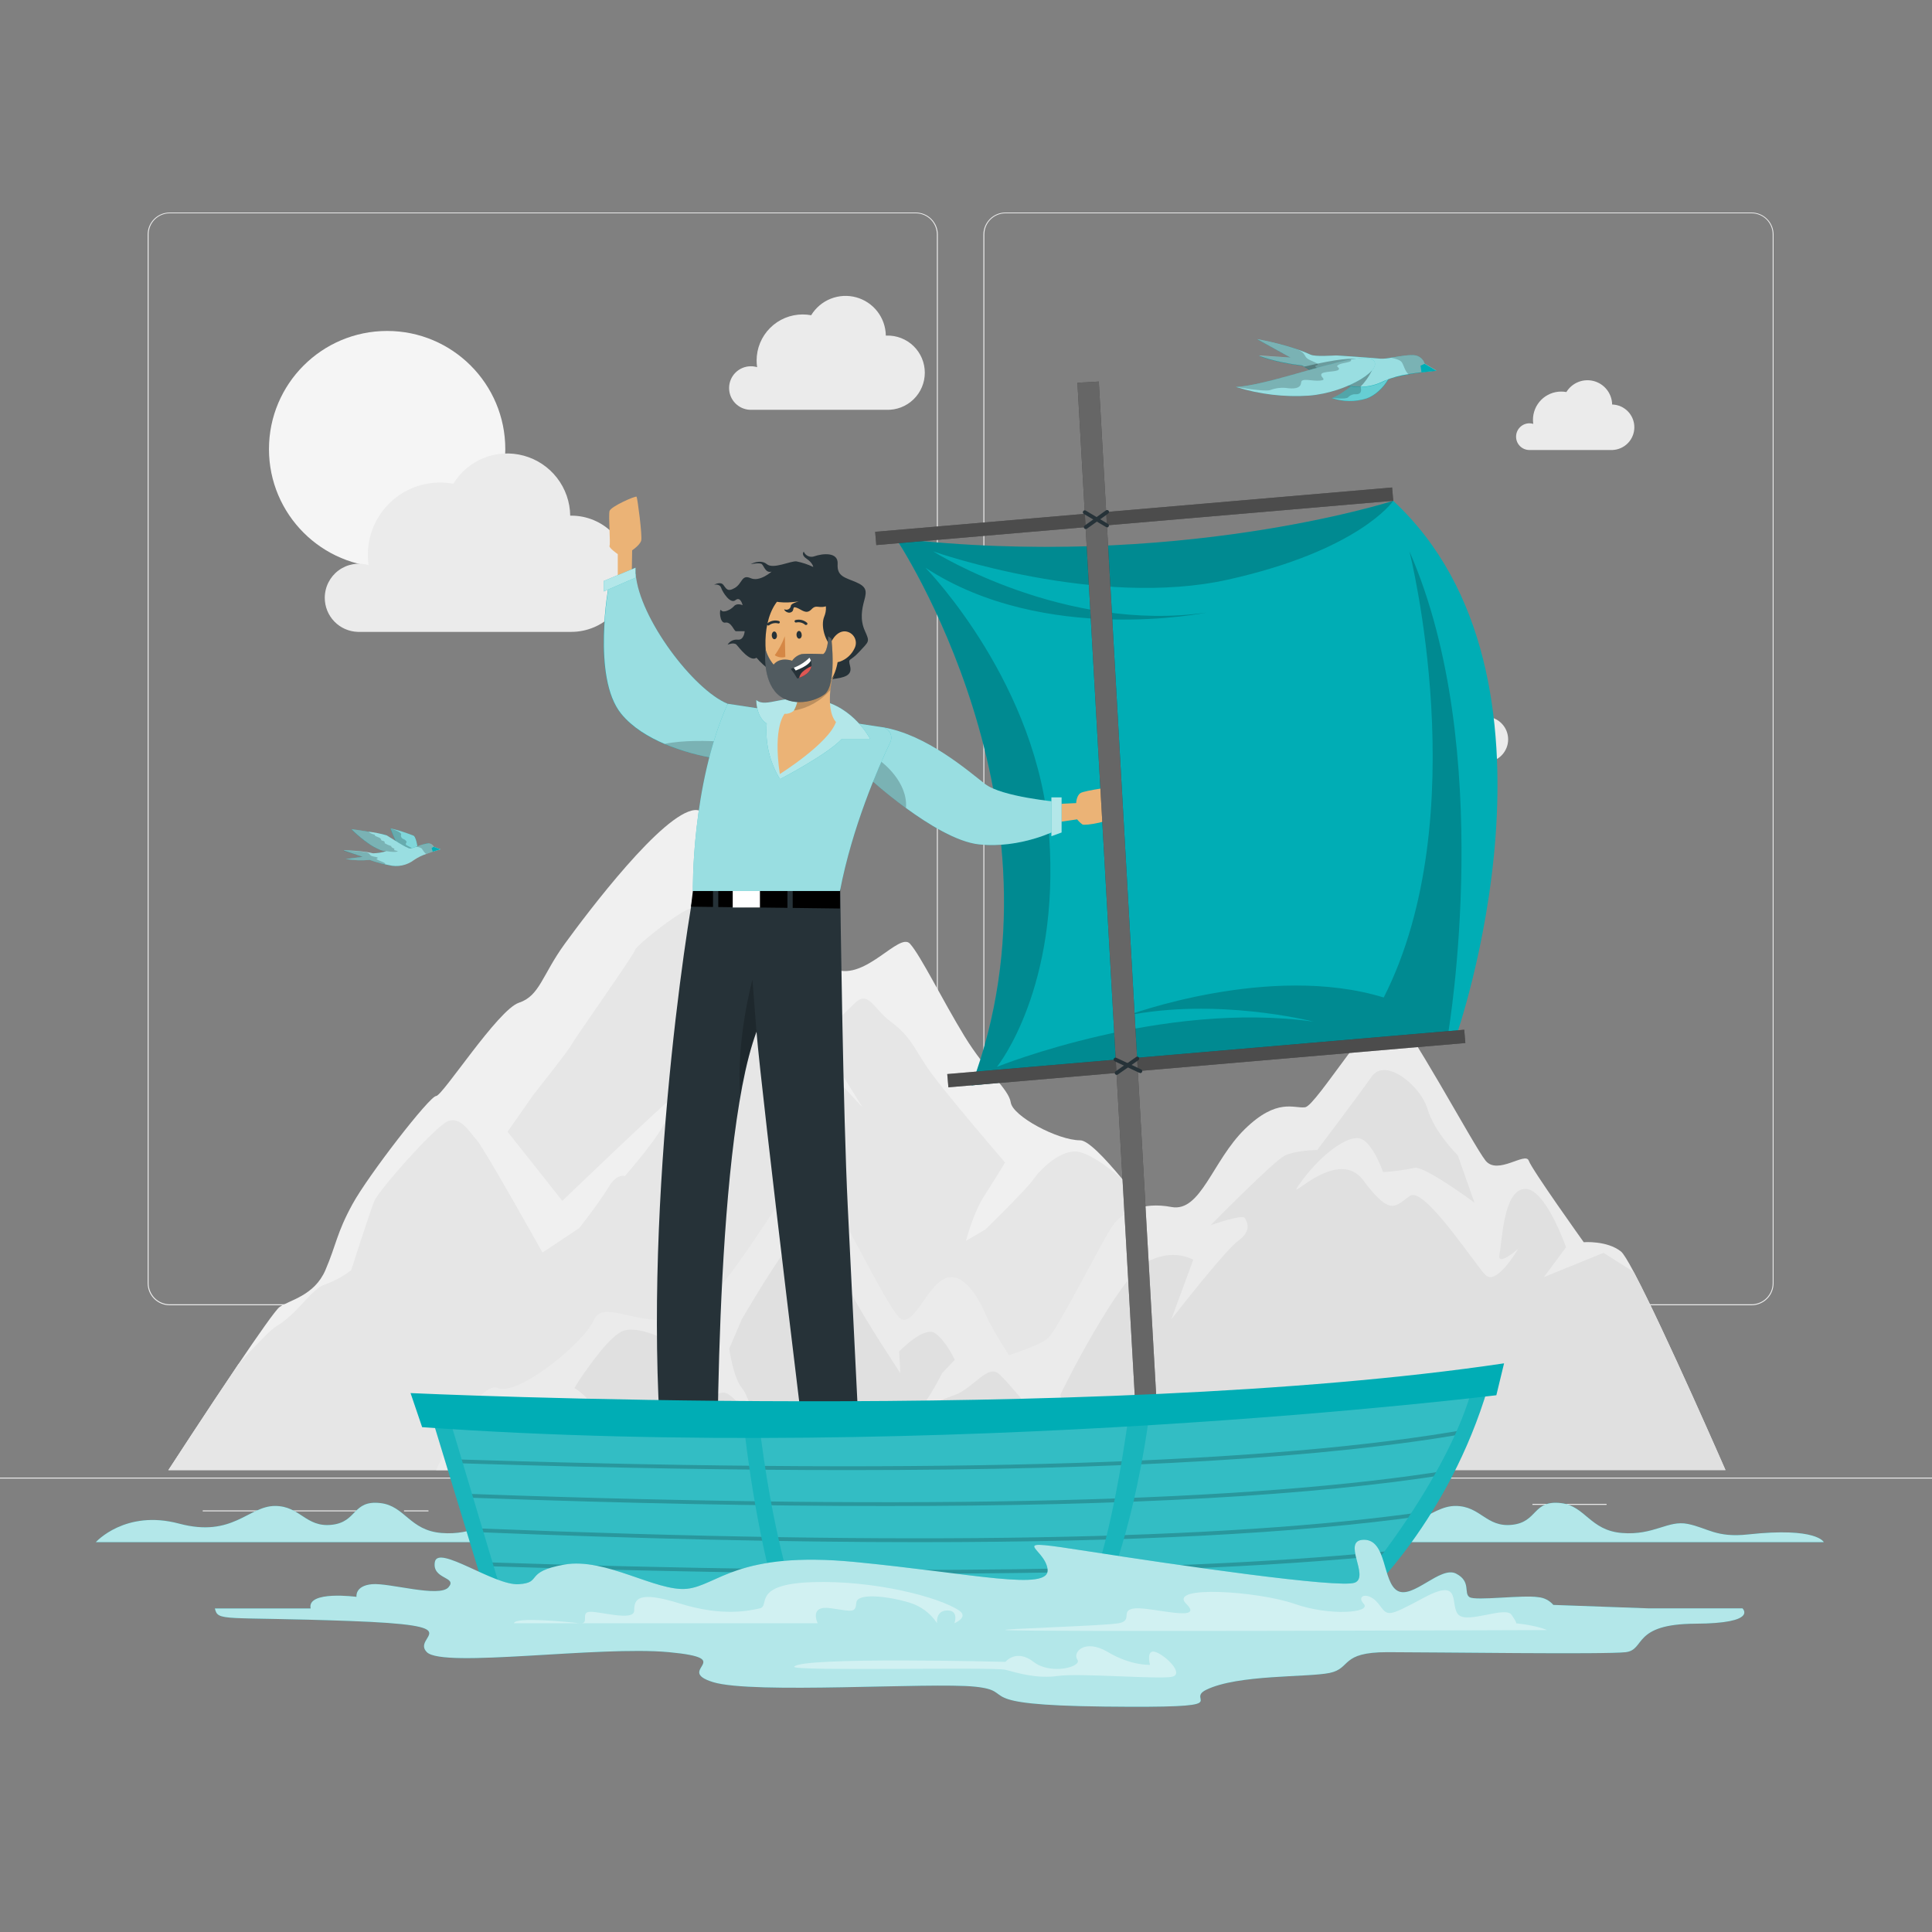 <svg width="269" height="269" viewBox="0 0 269 269" fill="none" xmlns="http://www.w3.org/2000/svg">
<rect x="0" y="0" width="269" height="269" fill="#808080" stroke="none"/>
<path d="M269 205.731H0V205.866H269V205.731Z" fill="#EBEBEB"/>
<path d="M242.046 214.388H224.228V214.522H242.046V214.388Z" fill="#EBEBEB"/>
<path d="M178.196 215.851H173.521V215.985H178.196V215.851Z" fill="#EBEBEB"/>
<path d="M223.69 209.395H213.365V209.529H223.69V209.395Z" fill="#EBEBEB"/>
<path d="M51.46 210.299H28.224V210.433H51.46V210.299Z" fill="#EBEBEB"/>
<path d="M59.659 210.299H56.253V210.433H59.659V210.299Z" fill="#EBEBEB"/>
<path d="M121.131 212.569H70.731V212.704H121.131V212.569Z" fill="#EBEBEB"/>
<path d="M127.506 181.736H23.624C22.81 181.735 22.03 181.411 21.455 180.835C20.88 180.259 20.557 179.478 20.557 178.664V32.635C20.564 31.826 20.89 31.052 21.464 30.482C22.038 29.912 22.814 29.591 23.624 29.59H127.506C128.321 29.59 129.102 29.914 129.678 30.49C130.254 31.066 130.578 31.847 130.578 32.662V178.664C130.578 179.479 130.254 180.261 129.678 180.837C129.102 181.413 128.321 181.736 127.506 181.736ZM23.624 29.698C22.845 29.699 22.1 30.009 21.55 30.56C21 31.111 20.692 31.857 20.692 32.635V178.664C20.692 179.443 21 180.189 21.55 180.74C22.1 181.29 22.845 181.6 23.624 181.602H127.506C128.285 181.6 129.031 181.291 129.582 180.74C130.132 180.189 130.442 179.443 130.443 178.664V32.635C130.442 31.856 130.132 31.11 129.582 30.559C129.031 30.009 128.285 29.699 127.506 29.698H23.624Z" fill="#EBEBEB"/>
<path d="M243.881 181.736H139.993C139.179 181.735 138.398 181.411 137.822 180.835C137.247 180.259 136.922 179.479 136.921 178.664V32.635C136.929 31.825 137.257 31.052 137.832 30.482C138.407 29.912 139.183 29.591 139.993 29.59H243.881C244.689 29.593 245.464 29.914 246.037 30.484C246.61 31.054 246.935 31.827 246.942 32.635V178.664C246.942 179.477 246.62 180.257 246.046 180.833C245.472 181.409 244.694 181.734 243.881 181.736ZM139.993 29.698C139.214 29.699 138.468 30.009 137.917 30.559C137.367 31.11 137.057 31.856 137.055 32.635V178.664C137.057 179.443 137.367 180.189 137.917 180.74C138.468 181.291 139.214 181.6 139.993 181.602H243.881C244.659 181.6 245.406 181.291 245.956 180.74C246.507 180.189 246.817 179.443 246.818 178.664V32.635C246.817 31.856 246.507 31.11 245.956 30.559C245.406 30.009 244.659 29.699 243.881 29.698H139.993Z" fill="#EBEBEB"/>
<path d="M195.235 204.693H23.441C23.441 204.693 28.74 196.531 33.157 189.989C35.955 185.852 38.392 182.36 38.919 181.984C40.275 181.015 43.761 180.434 45.305 176.846C46.849 173.258 46.849 171.73 49.071 167.668C51.293 163.606 59.831 152.604 60.719 152.604C61.606 152.604 69.327 140.585 72.248 139.616C75.169 138.648 75.476 135.748 78.645 131.396C81.814 127.043 92.321 113.104 96.77 112.786C101.219 112.469 112.114 133.413 116.326 134.973C120.539 136.534 125.209 129.749 126.699 131.396C128.189 133.042 131.207 139.229 134.279 144.259C137.351 149.29 140.45 151.608 140.735 153.513C141.021 155.417 147.272 158.769 150.393 158.769C151.469 158.769 153.734 161.115 156.311 164.224C161.33 170.299 167.415 179.288 167.415 179.288C168.249 180.499 169.707 178.707 172.219 179.67C174.732 180.633 195.235 204.693 195.235 204.693Z" fill="#F0F0F0"/>
<path d="M195.235 204.693H23.441C23.441 204.693 28.74 196.531 33.157 189.989C35.718 187.165 37.773 185.05 38.537 184.609C41.34 182.995 43.513 179.332 45.203 178.863C46.532 178.39 47.78 177.711 48.899 176.851C48.899 176.851 51.519 168.647 52.127 167.2C52.735 165.752 60.643 156.73 62.413 156.09C64.183 155.45 65.329 157.58 66.384 158.742C67.438 159.904 75.53 174.393 75.53 174.393L80.657 170.987C80.657 170.987 83.638 167.157 84.773 165.241C85.908 163.326 87.005 163.751 87.005 163.751C87.005 163.751 92.385 157.58 92.644 155.918C92.902 154.255 96.194 155.025 96.41 155.025C96.625 155.025 101.962 157.58 101.962 157.58C101.962 157.58 96.383 150.559 94.026 152.453C91.67 154.347 78.295 167.2 78.295 167.2L70.672 157.58L74.249 152.453C74.249 152.453 79.145 146.298 79.57 145.459C79.995 144.62 88.297 132.902 88.426 132.262C88.555 131.622 95.533 126.091 96.41 126.511C97.287 126.93 99.153 128.222 101.252 130.998C103.35 133.774 104.264 135.458 106.449 139.035C108.633 142.613 110.435 143.544 111.156 144.442C111.877 145.341 119.845 153.911 120.092 154.18L114.04 144.442C114.04 144.442 117.037 141.629 118.973 139.713C120.91 137.798 121.507 140.353 124.047 142.269C126.586 144.184 127.038 145.459 128.953 148.407C130.869 151.356 139.939 161.857 139.939 161.857C139.939 161.857 138.53 164.198 137.002 166.57C135.474 168.943 134.5 172.752 134.5 172.752L137.19 171.197C137.19 171.197 142.866 165.661 143.856 164.241C144.846 162.82 147.547 160.13 149.903 160.34C152.173 160.55 156.036 163.982 156.311 164.225C161.33 170.299 167.415 179.289 167.415 179.289C168.249 180.499 169.707 178.707 172.219 179.67C174.732 180.633 195.235 204.693 195.235 204.693Z" fill="#E6E6E6"/>
<path d="M53.902 78.984C62.988 78.984 70.354 71.618 70.354 62.532C70.354 53.446 62.988 46.08 53.902 46.08C44.816 46.08 37.45 53.446 37.45 62.532C37.45 71.618 44.816 78.984 53.902 78.984Z" fill="#F5F5F5"/>
<path d="M45.219 83.229C45.22 82.49 45.393 81.761 45.725 81.101C46.058 80.44 46.539 79.867 47.133 79.426C47.726 78.985 48.414 78.688 49.142 78.56C49.869 78.432 50.617 78.476 51.325 78.688C51.115 77.26 51.215 75.804 51.618 74.419C52.021 73.034 52.718 71.751 53.662 70.66C54.605 69.568 55.773 68.693 57.086 68.093C58.398 67.493 59.825 67.184 61.267 67.185C61.888 67.188 62.508 67.246 63.118 67.358C64.107 65.729 65.599 64.467 67.368 63.761C69.138 63.055 71.089 62.945 72.927 63.446C74.766 63.947 76.39 65.033 77.557 66.54C78.723 68.046 79.368 69.891 79.393 71.796H79.543C81.689 71.796 83.747 72.649 85.265 74.166C86.782 75.683 87.635 77.742 87.635 79.888C87.635 82.034 86.782 84.092 85.265 85.609C83.747 87.127 81.689 87.979 79.543 87.979H49.83C48.593 87.945 47.419 87.43 46.557 86.542C45.696 85.655 45.216 84.466 45.219 83.229Z" fill="#EBEBEB"/>
<path d="M101.515 54.026C101.515 53.223 101.834 52.452 102.402 51.884C102.97 51.316 103.741 50.997 104.544 50.997C104.84 50.995 105.133 51.039 105.416 51.126C105.371 50.818 105.347 50.507 105.346 50.195C105.346 48.495 106.021 46.863 107.224 45.661C108.427 44.458 110.058 43.782 111.759 43.782C112.156 43.783 112.552 43.819 112.942 43.89C113.575 42.851 114.528 42.046 115.658 41.596C116.787 41.146 118.033 41.076 119.206 41.396C120.38 41.716 121.417 42.409 122.162 43.37C122.907 44.332 123.319 45.509 123.337 46.725H123.428C124.121 46.703 124.811 46.82 125.457 47.07C126.104 47.319 126.693 47.696 127.191 48.178C127.689 48.66 128.085 49.238 128.355 49.876C128.626 50.514 128.765 51.2 128.765 51.893C128.765 52.586 128.626 53.272 128.355 53.91C128.085 54.548 127.689 55.125 127.191 55.607C126.693 56.089 126.104 56.466 125.457 56.716C124.811 56.965 124.121 57.083 123.428 57.06H104.458C103.669 57.038 102.92 56.708 102.37 56.141C101.82 55.575 101.513 54.816 101.515 54.026Z" fill="#EBEBEB"/>
<path d="M193.519 104.254C193.518 104.01 193.565 103.768 193.658 103.543C193.751 103.317 193.888 103.112 194.061 102.94C194.233 102.767 194.438 102.63 194.664 102.537C194.889 102.444 195.131 102.397 195.375 102.398C195.557 102.397 195.739 102.424 195.913 102.478C195.885 102.289 195.87 102.099 195.87 101.908C195.869 101.392 195.97 100.88 196.167 100.403C196.364 99.926 196.653 99.493 197.018 99.127C197.383 98.762 197.816 98.472 198.293 98.275C198.77 98.077 199.281 97.975 199.797 97.975C200.041 97.977 200.284 98 200.523 98.045C200.911 97.409 201.494 96.916 202.186 96.64C202.878 96.365 203.641 96.322 204.36 96.518C205.078 96.714 205.714 97.139 206.17 97.728C206.626 98.317 206.878 99.038 206.888 99.783H206.947C207.764 99.817 208.537 100.165 209.103 100.755C209.669 101.345 209.985 102.131 209.985 102.949C209.985 103.767 209.669 104.553 209.103 105.143C208.537 105.733 207.764 106.081 206.947 106.115H195.326C194.841 106.104 194.38 105.902 194.042 105.554C193.703 105.206 193.516 104.739 193.519 104.254Z" fill="#EBEBEB"/>
<path d="M211.09 60.794C211.091 60.302 211.287 59.831 211.635 59.483C211.983 59.135 212.454 58.939 212.946 58.938C213.128 58.937 213.31 58.964 213.484 59.019C213.456 58.83 213.441 58.639 213.441 58.448C213.441 57.407 213.855 56.408 214.591 55.671C215.328 54.935 216.327 54.521 217.368 54.521C217.612 54.521 217.855 54.542 218.094 54.586C218.483 53.95 219.067 53.459 219.759 53.184C220.451 52.91 221.214 52.867 221.932 53.063C222.65 53.259 223.285 53.683 223.742 54.271C224.199 54.858 224.452 55.579 224.464 56.323H224.518C225.335 56.357 226.108 56.705 226.674 57.295C227.24 57.885 227.556 58.672 227.556 59.489C227.556 60.307 227.24 61.093 226.674 61.683C226.108 62.273 225.335 62.622 224.518 62.656H212.897C212.412 62.644 211.951 62.443 211.613 62.095C211.275 61.746 211.087 61.279 211.09 60.794Z" fill="#EBEBEB"/>
<path d="M240.249 204.687H60.713C60.713 204.687 66.389 192.066 69.289 193.26C72.189 194.455 81.351 186.88 82.674 183.824C83.998 180.768 88.593 184.825 94.769 183.533C100.945 182.242 109.983 162.379 112.776 163.407C115.568 164.434 123.654 183.011 125.575 183.705C127.495 184.4 129.341 178.374 132.031 177.857C134.721 177.341 136.83 181.984 137.351 183.275C137.873 184.566 140.466 188.693 140.466 188.693C140.466 188.693 144.571 187.402 145.873 186.369C147.175 185.336 153.599 172.44 154.955 170.605C156.311 168.771 159.017 167.28 163.105 168.055C167.194 168.83 168.819 161.599 173.327 157.204C177.836 152.808 180.155 154.379 181.72 154.169C183.286 153.959 191.765 139.681 193.825 140.891C195.886 142.102 205.172 159.539 206.845 161.604C208.518 163.67 212.397 160.319 212.854 161.604C213.312 162.89 220.51 172.956 220.51 172.956C220.51 172.956 223.738 172.698 225.691 174.247C226.019 174.506 226.649 175.544 227.472 177.088L227.639 177.4C231.76 185.244 240.249 204.687 240.249 204.687Z" fill="#EBEBEB"/>
<path d="M240.249 204.687H154.304C151.732 200.921 147.509 194.67 147.643 194.229C147.837 193.594 155.767 177.922 159.544 175.792C163.321 173.661 166.14 175.404 166.14 175.404L163.089 183.7C163.315 183.404 170.503 174.145 172.413 172.752C174.323 171.358 173.65 170.18 173.322 169.599C172.994 169.018 168.771 170.524 168.545 170.6C168.873 170.266 177.276 161.76 178.794 160.948C180.311 160.136 183.399 160.125 183.399 160.125C183.399 160.125 189.042 152.668 190.979 149.903C192.916 147.138 197.844 151.232 198.764 154.417C199.684 157.602 202.977 160.873 202.977 160.873L205.301 167.453C205.301 167.453 198.237 162.229 196.93 162.611C195.494 162.915 194.037 163.109 192.572 163.192C192.572 163.192 191.173 159.13 189.435 158.543C187.697 157.957 184.018 160.695 181.306 164.348C177.895 168.98 185.954 159.13 189.823 164.348C193.691 169.567 194.336 167.834 196.332 166.5C198.328 165.166 205.29 175.98 206.839 177.529C208.389 179.079 211.391 173.855 211.391 173.855C211.391 173.855 208.394 176.545 208.782 174.624C209.169 172.703 209.32 165.833 212.225 165.537C215.13 165.241 218.046 173.661 218.046 173.661L214.969 177.814L223.27 174.436L227.445 177.088L227.612 177.4C231.76 185.244 240.249 204.687 240.249 204.687Z" fill="#E0E0E0"/>
<path d="M63.452 204.687C64.571 202.799 65.55 200.954 65.319 200.626C64.824 199.915 70.263 197.656 71.463 196.93C72.662 196.203 73.932 195.719 77.052 195.902C80.173 196.085 79.156 196.3 79.99 196.93C80.824 197.559 80.969 202.084 80.969 202.084C80.969 202.084 82.637 199.012 82.674 196.93C82.712 194.847 79.984 193.26 79.984 193.26C79.984 193.26 80.7 192.039 81.335 191.178C81.97 190.318 84.956 185.857 86.892 185.26C88.829 184.663 92.305 186.229 93.859 187.192C95.414 188.155 95.403 188.16 96.759 188.935C98.115 189.71 97.728 190.484 98.309 193.239C98.89 195.993 99.853 192.986 101.537 194.207C103.221 195.429 104.996 198.151 104.996 198.151C104.996 198.151 104.496 194.729 103.285 193.239C102.075 191.749 101.537 187.767 101.537 187.767L103.285 183.684C103.285 183.684 107.207 176.932 109.548 173.839C111.888 170.745 111.85 172.095 114.594 174.807C117.338 177.518 117.069 177.126 118.656 180.295C120.243 183.463 125.354 191.178 125.354 191.178L125.198 188.171C125.198 188.171 128.695 184.502 130.244 185.658C131.794 186.815 132.934 189.338 132.934 189.338L131.186 191.178C131.186 191.178 129.066 195.332 128.168 195.902C127.269 196.472 130.422 195.138 132.934 194.229C135.447 193.32 137.384 190.108 138.938 191.178C140.063 191.953 146.788 200.238 150.371 204.687H63.452Z" fill="#E0E0E0"/>
<path d="M58.212 118.575C58.212 118.575 58.045 116.66 57.593 116.359C56.541 115.947 55.462 115.605 54.365 115.336C54.365 115.336 55.441 118.285 56.113 118.624C56.786 118.963 58.212 118.575 58.212 118.575Z" fill="#00ADB5"/>
<path opacity="0.5" d="M54.392 115.336C54.424 115.428 55.468 118.29 56.14 118.624C56.577 118.78 57.048 118.812 57.501 118.715C57.741 118.683 57.978 118.634 58.212 118.57C58.212 118.57 58.039 116.66 57.593 116.359C56.557 115.945 55.492 115.605 54.408 115.342L54.392 115.336Z" fill="white"/>
<path opacity="0.2" d="M54.392 115.336C54.424 115.428 55.468 118.29 56.14 118.624C56.577 118.78 57.048 118.812 57.501 118.715C58.131 118.295 56.797 117.833 56.603 117.682C56.409 117.531 56.528 117.386 56.603 117.279C56.678 117.171 56.431 116.918 56.151 116.811C56.089 116.788 56.032 116.754 55.984 116.71C55.936 116.665 55.897 116.612 55.869 116.552C55.842 116.493 55.826 116.428 55.824 116.363C55.821 116.297 55.832 116.232 55.855 116.17C55.914 115.869 54.586 115.401 54.419 115.342L54.392 115.336Z" fill="black"/>
<path d="M59.616 117.424C58.992 117.424 57.571 118.107 57.103 118.139C56.635 118.172 54.306 116.568 53.805 116.305C53.305 116.041 48.915 115.449 48.915 115.449C48.915 115.449 51.831 118.43 53.805 118.516C53.193 118.704 52.557 118.805 51.917 118.817C50.564 118.535 49.184 118.4 47.801 118.414L50.491 119.296L48.13 119.597C49.23 119.795 50.353 119.838 51.465 119.727C52.314 120.036 53.187 120.277 54.074 120.447C54.685 120.606 55.325 120.623 55.943 120.496C56.561 120.369 57.142 120.102 57.641 119.716C58.497 119.027 61.316 118.247 61.316 118.247L60.353 117.903C60.285 117.763 60.181 117.645 60.051 117.561C59.921 117.476 59.771 117.429 59.616 117.424Z" fill="#00ADB5"/>
<path opacity="0.6" d="M50.507 119.296L48.146 119.603C49.247 119.796 50.369 119.837 51.481 119.727C52.166 119.978 52.867 120.181 53.579 120.334L54.117 120.447C54.728 120.606 55.368 120.623 55.986 120.496C56.604 120.369 57.185 120.102 57.684 119.716C58.208 119.367 58.776 119.09 59.374 118.893L59.691 118.774C59.766 118.747 59.847 118.715 59.928 118.694C60.105 118.629 60.278 118.575 60.434 118.527C60.971 118.355 61.353 118.247 61.353 118.247L60.391 117.903C60.322 117.761 60.215 117.641 60.082 117.556C59.949 117.472 59.795 117.426 59.637 117.424C59.029 117.51 58.435 117.678 57.873 117.924C57.632 118.024 57.381 118.096 57.125 118.139C56.657 118.177 54.327 116.568 53.827 116.305C53.005 116.068 52.164 115.899 51.314 115.799C50.115 115.605 48.937 115.449 48.937 115.449C48.937 115.449 50.954 117.515 52.772 118.258C53.073 118.384 53.39 118.469 53.714 118.511H53.8C53.195 118.698 52.566 118.798 51.933 118.807C51.618 118.725 51.298 118.662 50.975 118.618C49.929 118.474 48.874 118.404 47.817 118.408L50.507 119.296Z" fill="white"/>
<path opacity="0.2" d="M57.851 117.924C58.144 117.895 58.438 117.961 58.69 118.113C58.873 118.312 59.045 118.731 59.347 118.893L59.664 118.774C59.739 118.747 59.82 118.715 59.901 118.694C60.078 118.629 60.251 118.575 60.407 118.527C60.424 118.318 60.41 118.107 60.364 117.903C60.295 117.761 60.188 117.641 60.055 117.556C59.922 117.472 59.768 117.426 59.61 117.424C59.004 117.51 58.412 117.679 57.851 117.924Z" fill="black"/>
<path opacity="0.2" d="M48.915 115.449C48.915 115.449 50.932 117.515 52.751 118.258C53.058 118.365 53.373 118.449 53.692 118.511H53.784C55.253 118.742 55.398 118.511 55.398 118.511C55.398 118.511 54.898 118.365 54.86 118.365C54.822 118.365 55.07 118.204 54.747 118.086C54.424 117.967 54.478 117.806 54.478 117.806C54.159 117.708 53.852 117.575 53.563 117.408C53.531 117.311 53.676 117.149 53.278 117.069C52.88 116.988 53.278 116.784 52.638 116.558C51.998 116.332 52.186 116.208 52.186 116.208C51.853 116.16 51.542 116.014 51.293 115.788C50.093 115.605 48.915 115.449 48.915 115.449Z" fill="black"/>
<path opacity="0.2" d="M50.507 119.296L48.146 119.603C49.247 119.796 50.369 119.837 51.481 119.727C52.166 119.978 52.867 120.181 53.579 120.334C53.854 120.189 53.084 119.947 52.745 119.796C52.315 119.57 52.38 119.624 52.541 119.511C52.703 119.398 52.541 119.366 52.003 119.253C51.465 119.14 51.621 119.027 51.32 118.796C51.201 118.727 51.072 118.678 50.938 118.651C49.891 118.506 48.836 118.436 47.78 118.441L50.507 119.296Z" fill="black"/>
<path d="M60.369 117.903L60.095 118.096L60.261 118.575L61.332 118.247L60.369 117.903Z" fill="#00ADB5"/>
<path d="M193.449 50.475C192.308 49.765 187.638 54.779 185.422 55.435C186.988 55.969 188.684 55.992 190.264 55.5C192.728 54.645 194.648 51.223 193.449 50.475Z" fill="#00ADB5"/>
<path opacity="0.4" d="M185.422 55.414C186.988 55.947 188.684 55.97 190.264 55.478C192.706 54.623 194.632 51.175 193.427 50.454C193.158 50.287 192.69 50.454 192.104 50.782C190.237 51.901 187.111 54.951 185.422 55.414Z" fill="white"/>
<path opacity="0.2" d="M185.422 55.414C185.422 55.414 187.418 55.629 187.692 55.328C187.833 55.175 188.007 55.057 188.201 54.981C188.395 54.906 188.604 54.875 188.811 54.892C189.349 54.892 189.586 54.612 189.489 54.053C189.392 53.493 190.183 53.789 190.656 53.601C191.13 53.413 190.603 53.246 190.592 52.853C190.581 52.46 191.533 52.417 191.593 52.1C191.652 51.782 191.27 51.858 191.474 51.53C191.679 51.201 192.373 51.089 192.125 50.782C190.237 51.901 187.111 54.951 185.422 55.414Z" fill="black"/>
<path d="M197.134 49.496C195.988 49.243 193.131 50.034 192.254 49.937C191.469 49.851 186.051 49.485 186.051 49.485C186.051 49.485 183.216 49.727 182.468 49.378C179.493 47.99 175.028 47.226 175.028 47.226L179.708 49.792L175.259 49.534C175.259 49.534 177.174 50.411 181.354 50.927C182.81 51.795 184.334 52.544 185.911 53.165C189.392 54.618 191.905 53.504 192.733 53.063C194.541 52.089 200.001 51.627 200.001 51.627L198.355 50.663C198.283 50.373 198.13 50.11 197.914 49.903C197.697 49.696 197.427 49.555 197.134 49.496Z" fill="#00ADB5"/>
<path opacity="0.6" d="M179.692 49.781L175.253 49.496C175.253 49.496 177.174 50.378 181.354 50.895C181.354 50.895 181.424 50.943 181.575 51.029C182.685 51.665 183.831 52.237 185.007 52.74C185.287 52.869 185.588 52.993 185.906 53.127C187.009 53.603 188.196 53.85 189.398 53.854C190.558 53.849 191.7 53.565 192.728 53.025C193.812 52.562 194.954 52.247 196.123 52.089L196.752 51.987L197.215 51.917L198.205 51.788C199.243 51.659 199.996 51.594 199.996 51.594L198.35 50.626C198.268 50.345 198.112 50.092 197.898 49.893C197.684 49.694 197.42 49.557 197.134 49.496C196.381 49.335 194.89 49.614 193.712 49.803C193.233 49.902 192.744 49.949 192.254 49.943C191.377 49.846 185.981 49.474 186.051 49.491H186.008C185.648 49.491 183.157 49.7 182.468 49.378C181.93 49.136 181.365 48.904 180.779 48.7C178.903 48.069 176.985 47.573 175.038 47.215L179.692 49.781Z" fill="white"/>
<path opacity="0.2" d="M193.712 49.813C194.25 49.921 194.982 50.12 195.186 50.448C195.461 50.879 195.628 51.713 196.128 52.116C196.338 52.078 196.548 52.041 196.752 52.014L197.22 51.944C197.564 51.89 197.903 51.847 198.21 51.809C198.316 51.431 198.363 51.039 198.35 50.647C198.276 50.361 198.122 50.1 197.907 49.897C197.692 49.693 197.424 49.554 197.134 49.496C196.37 49.34 194.891 49.625 193.712 49.813Z" fill="black"/>
<path opacity="0.2" d="M179.692 49.781L175.248 49.523C175.248 49.523 177.163 50.4 181.344 50.916C182.515 51.621 183.736 52.239 184.997 52.767C185.535 52.595 184.211 51.885 183.657 51.449C182.936 50.911 183.038 50.992 183.372 50.846C183.705 50.701 183.372 50.572 182.516 50.19C181.661 49.808 181.892 49.652 181.408 49.114C181.218 48.946 181.002 48.81 180.768 48.711C178.893 48.077 176.974 47.579 175.028 47.22L179.692 49.781Z" fill="black"/>
<path d="M198.355 50.647L197.785 50.916L197.919 51.847L200.002 51.616L198.355 50.647Z" fill="#00ADB5"/>
<path opacity="0.3" d="M181.575 51.051C182.685 51.687 183.831 52.258 185.007 52.762C185.287 52.891 185.588 53.014 185.906 53.149C187.009 53.625 188.196 53.872 189.398 53.875C190.054 53.212 190.599 52.447 191.012 51.61C191.012 51.61 190.694 50.653 189.026 50.056C187.907 49.668 184.077 50.459 181.575 51.051Z" fill="black"/>
<path d="M190.958 49.991C188.876 48.915 176.97 53.655 172.085 53.875C175.363 54.903 178.803 55.313 182.231 55.086C187.697 54.661 193.142 51.137 190.958 49.991Z" fill="#00ADB5"/>
<path opacity="0.6" d="M172.085 53.875C175.363 54.903 178.803 55.313 182.231 55.086C187.692 54.661 193.158 51.137 190.958 49.991C190.468 49.733 189.424 49.803 188.058 50.061C183.646 50.895 175.824 53.709 172.085 53.875Z" fill="white"/>
<path opacity="0.2" d="M172.085 53.875C172.085 53.875 176.168 54.591 176.873 54.306C177.678 54.004 178.548 53.919 179.396 54.058C180.564 54.166 181.134 53.913 181.166 53.24C181.198 52.568 182.726 53.101 183.792 52.993C184.857 52.885 183.829 52.568 183.969 52.111C184.109 51.653 186.121 51.82 186.379 51.465C186.638 51.11 185.814 51.11 186.379 50.782C186.944 50.454 188.44 50.475 188.058 50.061C183.646 50.895 175.824 53.709 172.085 53.875Z" fill="black"/>
<path d="M177.707 214.721H253.936C253.936 214.721 252.978 212.601 243.402 213.645C238.958 214.135 237.764 212.741 234.993 212.182C232.222 211.622 230.312 213.796 225.847 213.446C221.382 213.096 220.741 209.68 217.336 209.282C213.382 208.825 214.14 211.924 210.525 212.306C206.909 212.688 206.162 209.68 202.648 209.68C198.936 209.68 196.779 214.14 189.285 212.139C181.79 210.137 177.707 214.721 177.707 214.721Z" fill="#00ADB5"/>
<path opacity="0.7" d="M177.707 214.721H253.936C253.936 214.721 252.978 212.601 243.402 213.645C238.958 214.135 237.764 212.741 234.993 212.182C232.222 211.622 230.312 213.796 225.847 213.446C221.382 213.096 220.741 209.68 217.336 209.282C213.382 208.825 214.14 211.924 210.525 212.306C206.909 212.688 206.162 209.68 202.648 209.68C198.936 209.68 196.779 214.14 189.285 212.139C181.79 210.137 177.707 214.721 177.707 214.721Z" fill="white"/>
<path d="M13.342 214.721H89.577C89.577 214.721 88.619 212.601 79.043 213.645C74.599 214.135 73.405 212.741 70.639 212.182C67.874 211.622 65.953 213.796 61.493 213.446C57.033 213.096 56.388 209.68 52.982 209.282C49.033 208.825 49.792 211.924 46.171 212.306C42.55 212.688 41.808 209.68 38.295 209.68C34.588 209.68 32.425 214.14 24.931 212.139C17.437 210.137 13.342 214.721 13.342 214.721Z" fill="#00ADB5"/>
<path opacity="0.7" d="M13.342 214.721H89.577C89.577 214.721 88.619 212.601 79.043 213.645C74.599 214.135 73.405 212.741 70.639 212.182C67.874 211.622 65.953 213.796 61.493 213.446C57.033 213.096 56.388 209.68 52.982 209.282C49.033 208.825 49.792 211.924 46.171 212.306C42.55 212.688 41.808 209.68 38.295 209.68C34.588 209.68 32.425 214.14 24.931 212.139C17.437 210.137 13.342 214.721 13.342 214.721Z" fill="white"/>
<path d="M202.697 144.426L135.259 151.124C149.785 112.318 124.73 74.96 124.73 74.96C163.53 79.425 193.433 69.902 193.981 69.73C220.397 94.258 202.697 144.426 202.697 144.426Z" fill="#00ADB5"/>
<path opacity="0.2" d="M201.68 143.565C201.68 143.565 208.303 104.291 196.241 76.767C196.241 76.767 205.521 113.561 192.663 138.885C176.781 134.005 156.935 141.397 156.935 141.397C169.416 138.906 182.301 142.102 182.882 142.247C161.9 139.299 139.111 148.423 138.809 148.542C139.057 148.235 147.552 137.475 146.083 116.429C144.614 95.382 129.33 79.543 128.867 79.054C145.47 89.905 167.974 85.294 167.974 85.294C148.203 88.108 130.422 77.079 129.932 76.773C130.47 76.966 152.921 84.735 170.998 80.7C189.075 76.665 193.852 69.94 193.997 69.73C193.459 69.902 163.547 79.414 124.746 74.96C124.746 74.96 149.779 112.318 135.275 151.124L202.713 144.426C202.379 144.125 202.041 143.845 201.696 143.565H201.68Z" fill="black"/>
<path d="M193.829 67.874L121.851 74.045L122.009 75.894L193.988 69.724L193.829 67.874Z" fill="black"/>
<path d="M203.868 143.374L131.889 149.544L132.048 151.394L204.026 145.223L203.868 143.374Z" fill="black"/>
<path opacity="0.3" d="M193.829 67.874L121.851 74.045L122.009 75.894L193.988 69.724L193.829 67.874Z" fill="white"/>
<path opacity="0.3" d="M203.868 143.374L131.889 149.544L132.048 151.394L204.026 145.223L203.868 143.374Z" fill="white"/>
<path d="M143.834 112.098L149.838 111.818C149.838 111.818 149.865 110.806 150.436 110.425C151.006 110.043 155.611 109.456 155.611 109.456C155.611 109.456 156.321 112.523 155.611 113.448C154.901 114.373 151.07 115.008 150.715 114.793C150.435 114.593 150.185 114.354 149.973 114.083L144.83 114.836L143.834 112.098Z" fill="#EBB376"/>
<path d="M122.842 101.252C128.937 102.236 134.791 107.347 137.131 109.155C139.471 110.963 147.202 111.646 147.202 111.646V115.541C147.202 115.541 142.134 118.199 136.281 117.564C130.427 116.929 121.168 108.482 121.168 108.482L122.842 101.252Z" fill="#00ADB5"/>
<path opacity="0.6" d="M147.202 111.646V115.541C147.202 115.541 142.134 118.199 136.281 117.564C133.23 117.23 129.255 114.777 126.145 112.507C123.288 110.419 121.168 108.482 121.168 108.482L121.782 105.819L122.858 101.252C128.959 102.236 134.812 107.347 137.152 109.155C139.493 110.963 147.202 111.646 147.202 111.646Z" fill="white"/>
<path d="M146.39 111.022V116.429L147.81 115.912V111.022H146.39Z" fill="#00ADB5"/>
<path opacity="0.7" d="M146.39 111.022V116.429L147.81 115.912V111.022H146.39Z" fill="white"/>
<path opacity="0.2" d="M126.145 112.507C123.288 110.419 121.168 108.482 121.168 108.482L121.782 105.819C122.105 105.853 122.421 105.939 122.718 106.072C122.718 106.072 126.43 108.794 126.145 112.507Z" fill="black"/>
<path d="M86.015 81.378V77.155C86.015 77.155 84.713 76.256 84.87 75.987C85.025 75.718 84.692 71.769 84.87 71.145C85.047 70.521 88.512 68.993 88.635 69.165C88.759 69.338 89.453 74.631 89.276 75.266C89.098 75.901 88.017 76.622 88.017 76.622L87.931 81.921L86.015 81.378Z" fill="#EBB376"/>
<path d="M101.305 97.986C96.587 96.065 88.996 86.064 88.485 79.888L84.773 81.378C84.773 81.378 82.325 94.29 86.478 99.39C90.632 104.49 100.009 105.652 100.009 105.652L101.305 97.986Z" fill="#00ADB5"/>
<path opacity="0.6" d="M101.305 97.986L100.412 103.253L100.009 105.652C97.442 105.268 94.933 104.571 92.536 103.576C90.303 102.624 88.044 101.273 86.505 99.39C82.352 94.311 84.8 81.378 84.8 81.378L88.506 79.888C88.996 86.08 96.587 96.065 101.305 97.986Z" fill="white"/>
<path opacity="0.2" d="M100.412 103.253L100.009 105.652C97.442 105.268 94.933 104.571 92.536 103.576C95.178 103.016 98.766 103.151 100.412 103.253Z" fill="black"/>
<path d="M116.988 123.81H96.641C94.71 134.376 88.652 177.271 92.999 210.579H99.885C99.885 210.579 99.25 160.007 105.33 143.646C106.029 152.394 113.141 210.541 113.141 210.541H120.135C120.135 210.541 119.059 188.666 118.037 168.007C117.392 154.998 117.015 126.484 116.988 123.81Z" fill="#263238"/>
<path opacity="0.2" d="M105.33 143.646C104.327 146.511 103.566 149.455 103.054 152.448C102.489 144.663 104.765 136.41 104.765 136.41L105.33 143.646Z" fill="black"/>
<path d="M114.519 210.132H119.178C119.254 210.133 119.327 210.159 119.385 210.207C119.444 210.255 119.485 210.322 119.501 210.396L120.259 213.812C120.278 213.885 120.282 213.96 120.27 214.034C120.257 214.109 120.23 214.179 120.189 214.242C120.148 214.305 120.094 214.358 120.031 214.399C119.968 214.44 119.897 214.467 119.823 214.479H119.7C118.193 214.452 117.096 214.361 115.202 214.361C114.034 214.361 110.521 214.484 108.913 214.484C107.304 214.484 107.094 212.87 107.751 212.747C110.704 212.101 112.932 211.208 113.878 210.363C114.055 210.209 114.284 210.126 114.519 210.132Z" fill="#263238"/>
<path d="M94.769 210.014H99.428C99.504 210.014 99.578 210.041 99.638 210.088C99.697 210.136 99.739 210.203 99.756 210.277L100.509 213.688C100.525 213.761 100.526 213.836 100.513 213.909C100.499 213.983 100.472 214.053 100.431 214.115C100.391 214.178 100.338 214.231 100.277 214.274C100.215 214.316 100.146 214.345 100.073 214.361H99.95C98.443 214.361 97.346 214.242 95.452 214.242C94.29 214.242 90.771 214.366 89.163 214.366C87.554 214.366 87.344 212.752 88.001 212.628C90.96 211.988 93.182 211.095 94.129 210.245C94.304 210.088 94.533 210.005 94.769 210.014Z" fill="#263238"/>
<path d="M99.277 126.279L96.21 126.242L96.474 124.057H99.277V126.279Z" fill="black"/>
<path d="M110.371 124.057H116.95V126.495L110.371 126.414V124.057Z" fill="black"/>
<path d="M109.639 126.403L100.009 126.29V124.057H109.639V126.403Z" fill="black"/>
<path d="M105.808 123.627H102.021V126.355H105.808V123.627Z" fill="white"/>
<path d="M116.95 124.057H96.474C96.474 124.057 96.21 109.44 101.316 97.986L122.836 101.252C123.065 101.286 123.283 101.374 123.472 101.508C123.661 101.641 123.815 101.818 123.924 102.022C124.032 102.227 124.091 102.454 124.095 102.686C124.1 102.917 124.05 103.146 123.95 103.355C122.277 106.884 118.661 115.132 116.95 124.057Z" fill="#00ADB5"/>
<path opacity="0.6" d="M116.95 124.057H96.474C96.474 124.057 96.21 109.44 101.316 97.986L122.836 101.252C123.065 101.286 123.283 101.374 123.472 101.508C123.661 101.641 123.815 101.818 123.924 102.022C124.032 102.227 124.091 102.454 124.095 102.686C124.1 102.917 124.05 103.146 123.95 103.355C122.277 106.884 118.661 115.132 116.95 124.057Z" fill="white"/>
<path d="M108.606 108.482C108.606 108.482 115.218 105.045 117.214 102.876H121.141C121.141 102.876 118.914 98.449 114.067 97.469C109.219 96.49 106.702 98.658 105.303 97.469C105.303 97.469 105.249 99.788 106.755 100.746C106.532 103.456 107.181 106.167 108.606 108.482Z" fill="#00ADB5"/>
<path opacity="0.7" d="M108.606 108.482C108.606 108.482 115.218 105.045 117.214 102.876H121.141C121.141 102.876 118.914 98.449 114.067 97.469C109.219 96.49 106.702 98.658 105.303 97.469C105.303 97.469 105.249 99.788 106.755 100.746C106.532 103.456 107.181 106.167 108.606 108.482Z" fill="white"/>
<path d="M109.246 99.39C109.246 99.39 107.584 101.171 108.579 107.772C108.579 107.772 115.326 103.543 116.386 100.552L109.246 99.39Z" fill="#EBB376"/>
<path d="M110.29 101.289C110.29 101.289 114.594 102.069 116.402 100.552C115.573 99.562 115.439 97.862 115.611 96.081C115.746 94.823 115.984 93.578 116.321 92.359C116.429 91.966 116.536 91.6 116.644 91.282L111.145 94.984L111.178 95.242C111.178 95.495 111.226 95.748 111.231 96.001C111.271 96.611 111.19 97.223 110.995 97.803C110.902 98.206 110.748 98.593 110.537 98.949C110.182 99.251 109.728 99.412 109.262 99.401C108.644 100.208 110.29 101.289 110.29 101.289Z" fill="#EBB376"/>
<path opacity="0.2" d="M110.521 98.938C112.493 98.604 114.287 97.594 115.595 96.081C115.73 94.823 115.967 93.578 116.305 92.359L111.162 95.226C111.162 95.479 111.21 95.732 111.215 95.985C111.255 96.595 111.174 97.207 110.979 97.787C110.887 98.192 110.732 98.58 110.521 98.938Z" fill="black"/>
<path d="M115.772 94.564C117.655 94.365 118.677 94.026 118.365 92.762C118.053 91.498 118.295 92.224 119.646 90.745C120.996 89.265 121.136 89.416 120.426 87.845C119.716 86.274 120.001 84.81 120.351 83.541C120.7 82.271 120.657 81.685 119.156 81.044C117.655 80.404 116.515 80.264 116.628 78.526C116.741 76.789 114.476 77.074 113.4 77.451C113.117 77.558 112.803 77.551 112.525 77.431C112.247 77.312 112.026 77.089 111.909 76.81C111.909 76.81 111.468 77.235 112.318 77.806C113.168 78.376 113.233 78.941 113.233 78.941C112.485 78.583 111.695 78.321 110.882 78.161C110.048 78.091 107.654 79.296 106.766 78.548C105.878 77.8 104.517 78.548 104.517 78.548C104.517 78.548 105.792 78.3 106.077 78.548C106.363 78.796 106.615 79.861 107.439 79.581C107.439 79.581 105.792 81.066 104.517 80.501C103.242 79.936 103.382 81.227 102.317 81.857C101.252 82.486 101.112 81.921 100.703 81.421C100.294 80.921 99.422 81.421 99.422 81.421C99.422 81.421 100.197 81.227 100.412 81.857C100.628 82.486 101.693 84.143 102.403 83.562C103.113 82.981 103.398 84.262 103.398 84.262C103.398 84.262 102.618 83.906 102.193 84.401C101.768 84.896 100.692 85.397 100.412 84.972C100.133 84.547 100.133 86.849 100.983 86.688C101.833 86.527 102.193 87.898 102.473 87.888C102.753 87.877 103.683 87.888 103.683 87.888C103.683 87.888 103.608 89.184 102.688 89.061C102.415 89.035 102.139 89.088 101.895 89.213C101.65 89.338 101.446 89.529 101.305 89.765C101.305 89.765 102.193 89.378 102.548 89.765C102.903 90.153 104.42 92.229 105.33 91.578C106.499 92.954 108.009 93.998 109.709 94.607C112.62 95.64 115.772 94.564 115.772 94.564Z" fill="#263238"/>
<path d="M107.164 82.416C107.164 82.416 105.609 87.452 108.052 89.841C110.494 92.229 111.926 82.642 111.926 82.642L107.164 82.416Z" fill="#263238"/>
<path d="M115.379 95.124C114.68 95.884 113.752 96.394 112.736 96.576C111.72 96.759 110.672 96.604 109.752 96.135C108.548 95.547 107.615 94.521 107.143 93.268C107.074 93.092 107.016 92.913 106.971 92.73C106.094 89.378 106.486 83.804 110.129 82.239C110.93 81.89 111.808 81.753 112.678 81.839C113.548 81.926 114.382 82.234 115.099 82.734C115.816 83.234 116.394 83.909 116.776 84.696C117.159 85.482 117.334 86.353 117.284 87.226C117.144 90.97 117.236 93.176 115.379 95.124Z" fill="#EBB376"/>
<path d="M111.624 88.388C111.651 88.695 111.474 88.926 111.275 88.926C111.075 88.926 110.909 88.684 110.898 88.388C110.887 88.092 111.054 87.85 111.248 87.85C111.441 87.85 111.613 88.081 111.624 88.388Z" fill="#263238"/>
<path d="M108.176 88.463C108.203 88.765 108.025 89.001 107.826 89.001C107.627 89.001 107.46 88.759 107.455 88.463C107.449 88.168 107.605 87.925 107.804 87.925C108.004 87.925 108.17 88.173 108.176 88.463Z" fill="#263238"/>
<path d="M109.273 88.587C108.93 89.528 108.46 90.416 107.874 91.229C108.086 91.374 108.328 91.471 108.582 91.513C108.836 91.555 109.096 91.541 109.343 91.471L109.273 88.587Z" fill="#D58745"/>
<path d="M106.89 87.07C106.918 87.085 106.949 87.094 106.981 87.094C107.013 87.094 107.045 87.085 107.073 87.07C107.248 86.93 107.454 86.833 107.673 86.787C107.893 86.74 108.12 86.745 108.337 86.801C108.382 86.817 108.431 86.814 108.475 86.794C108.518 86.774 108.551 86.738 108.568 86.693C108.584 86.649 108.581 86.6 108.561 86.558C108.541 86.516 108.505 86.483 108.461 86.467C108.186 86.386 107.896 86.373 107.615 86.428C107.334 86.483 107.07 86.606 106.847 86.785C106.828 86.798 106.811 86.815 106.799 86.835C106.786 86.855 106.778 86.877 106.775 86.9C106.771 86.924 106.772 86.947 106.778 86.97C106.784 86.993 106.795 87.014 106.809 87.032C106.833 87.05 106.861 87.063 106.89 87.07Z" fill="#263238"/>
<path d="M112.275 87.005C112.311 87.004 112.345 86.99 112.372 86.968C112.404 86.935 112.422 86.89 112.422 86.844C112.422 86.798 112.404 86.753 112.372 86.72C112.156 86.528 111.895 86.392 111.614 86.324C111.332 86.257 111.038 86.26 110.758 86.333C110.735 86.339 110.714 86.35 110.696 86.364C110.678 86.379 110.662 86.397 110.651 86.418C110.64 86.438 110.634 86.461 110.632 86.484C110.63 86.508 110.632 86.531 110.64 86.553C110.655 86.597 110.686 86.634 110.727 86.656C110.768 86.678 110.815 86.684 110.86 86.672C111.08 86.624 111.308 86.629 111.526 86.686C111.744 86.743 111.945 86.851 112.114 87C112.138 87.014 112.166 87.021 112.194 87.022C112.222 87.023 112.25 87.017 112.275 87.005Z" fill="#263238"/>
<path d="M114.438 82.61L114.094 83.315C115.32 83.751 115.041 85.176 114.772 85.822C114.201 87.194 114.933 89.367 115.971 90.255C115.971 90.255 116.02 89.658 116.509 89.814C116.999 89.97 116.789 93.096 115.756 94.564C115.756 94.564 117.289 93.252 118.225 89.986C119.092 86.968 119.253 84.439 118.661 83.245L114.438 82.61Z" fill="#263238"/>
<path d="M118.984 90.26C118.787 90.685 118.509 91.066 118.164 91.383C117.82 91.699 117.417 91.945 116.977 92.106C115.804 92.525 115.127 91.498 115.363 90.336C115.595 89.308 116.477 87.818 117.698 87.909C117.962 87.933 118.216 88.022 118.437 88.167C118.658 88.312 118.841 88.51 118.968 88.742C119.095 88.974 119.163 89.234 119.166 89.499C119.168 89.764 119.106 90.025 118.984 90.26Z" fill="#EBB376"/>
<path d="M115.761 88.937L115.32 88.587C115.32 88.587 115.32 90.605 114.626 91.067C114.626 91.067 112.42 90.981 111.63 91.067C111.085 91.206 110.61 91.537 110.29 91.998C110.29 91.998 108.644 91.385 107.713 92.536C107.185 91.91 106.801 91.175 106.589 90.384C106.589 90.384 106.115 93.999 107.858 96.216C109.601 98.433 113.039 97.964 114.788 96.684C116.536 95.404 115.761 88.937 115.761 88.937Z" fill="#263238"/>
<path opacity="0.2" d="M115.761 88.937L115.32 88.587C115.32 88.587 115.32 90.605 114.626 91.067C114.626 91.067 112.42 90.981 111.63 91.067C111.085 91.206 110.61 91.537 110.29 91.998C110.29 91.998 108.644 91.385 107.713 92.536C107.185 91.91 106.801 91.175 106.589 90.384C106.589 90.384 106.115 93.999 107.858 96.216C109.601 98.433 113.039 97.964 114.788 96.684C116.536 95.404 115.761 88.937 115.761 88.937Z" fill="white"/>
<path d="M110.107 93.133C110.439 93.559 110.74 94.008 111.006 94.478C111.097 94.446 111.188 94.419 111.275 94.381C112.485 93.919 112.889 93.305 112.98 92.767C113.014 92.501 112.986 92.231 112.899 91.977C112.854 91.833 112.787 91.697 112.7 91.573C112.081 92.191 111.336 92.668 110.516 92.972C110.29 93.074 110.107 93.133 110.107 93.133Z" fill="#263238"/>
<path d="M110.516 92.966L110.79 93.359C111.931 92.918 112.673 92.455 112.899 91.971C112.854 91.827 112.787 91.691 112.7 91.568C112.081 92.186 111.336 92.663 110.516 92.966Z" fill="white"/>
<path d="M111.275 94.381C112.485 93.919 112.889 93.305 112.98 92.767C112.522 92.95 112.101 93.214 111.737 93.547C111.499 93.77 111.338 94.062 111.275 94.381Z" fill="#DE5753"/>
<path d="M116.628 82.82C116.447 82.34 116.168 81.903 115.807 81.539C115.446 81.175 115.013 80.891 114.535 80.705C112.975 80.167 109.661 80.42 108.181 81.243C107.22 81.765 106.226 82.223 105.206 82.615C105.996 82.805 106.754 83.112 107.455 83.525C108.531 84.186 111.221 83.729 111.221 83.729C111.221 83.729 110.145 84.009 110.118 84.332C110.109 84.424 110.08 84.513 110.032 84.593C109.985 84.673 109.92 84.741 109.843 84.793C109.765 84.844 109.677 84.878 109.585 84.891C109.493 84.905 109.4 84.897 109.311 84.87C108.94 84.692 109.515 85.504 110.118 85.257C110.72 85.009 110.182 84.337 110.925 84.617C111.667 84.896 112.248 85.612 112.991 84.832C113.733 84.052 113.991 84.87 115.336 84.294C116.681 83.718 116.628 82.82 116.628 82.82Z" fill="#263238"/>
<path d="M84.057 80.894L88.485 79.043V80.431L84.057 82.352V80.894Z" fill="#00ADB5"/>
<path opacity="0.7" d="M84.057 80.894L88.485 79.043V80.431L84.057 82.352V80.894Z" fill="white"/>
<path d="M152.99 53.126L150.014 53.294L158.821 208.866L161.797 208.698L152.99 53.126Z" fill="black"/>
<path opacity="0.4" d="M152.99 53.126L150.014 53.294L158.821 208.866L161.797 208.698L152.99 53.126Z" fill="white"/>
<path d="M60.557 197.01L68.396 222.334H189.29C189.29 222.334 202.272 208.502 207.168 192.114C207.168 192.114 112.092 199.56 60.557 197.01Z" fill="#00ADB5"/>
<path opacity="0.2" d="M207.168 192.114C206.464 194.442 205.618 196.724 204.634 198.947C204.548 199.146 204.462 199.345 204.37 199.544C203.568 201.325 202.702 203.047 201.798 204.693C201.691 204.897 201.578 205.096 201.465 205.295C200.443 207.13 199.388 208.868 198.339 210.482C198.21 210.686 198.075 210.885 197.946 211.084C196.79 212.838 195.66 214.431 194.611 215.835L194.17 216.421C191.367 220.123 189.29 222.339 189.29 222.339H68.396L67.062 218.035L66.895 217.497L65.598 213.306L65.426 212.768L64.108 208.513L63.941 207.975L62.629 203.735L62.456 203.197L60.557 197.059C112.092 199.56 207.168 192.114 207.168 192.114Z" fill="white"/>
<g opacity="0.2">
<path d="M204.634 198.947C204.548 199.146 204.462 199.345 204.37 199.544C185.077 202.971 156.203 204.687 118.145 204.687C102.41 204.687 85.113 204.393 66.255 203.805C64.802 203.757 63.565 203.719 62.629 203.698L62.456 203.16L66.271 203.278C130.96 205.29 177.459 203.837 204.634 198.947Z" fill="black"/>
</g>
<g opacity="0.2">
<path d="M201.798 204.693C201.691 204.897 201.578 205.096 201.465 205.295C183.173 208.222 156.999 209.691 123.293 209.691C106.228 209.691 87.237 209.314 66.319 208.561L64.108 208.486L63.941 207.948L66.341 208.034C128.813 210.283 174.312 209.158 201.798 204.693Z" fill="black"/>
</g>
<g opacity="0.2">
<path d="M198.339 210.482C198.21 210.686 198.075 210.885 197.946 211.084C180.763 213.505 157.36 214.721 127.942 214.721C109.714 214.721 89.197 214.255 66.389 213.322L65.598 213.29L65.426 212.752L66.411 212.795C126.306 215.238 170.578 214.458 198.339 210.482Z" fill="black"/>
</g>
<g opacity="0.2">
<path d="M194.611 215.835L194.17 216.421C176.9 218.218 154.245 219.111 126.382 219.111C108.689 219.111 88.913 218.753 67.056 218.035L66.889 217.497C123.541 219.38 166.377 218.821 194.611 215.835Z" fill="black"/>
</g>
<path d="M204.978 193.18C204.978 193.18 202.826 204.273 187.81 222.334H190.081C190.081 222.334 201.718 211.622 207.178 193.18H204.978Z" fill="#00ADB5"/>
<path d="M160.114 196.155C160.114 196.155 158.554 210.482 153.733 222.334H151.463C151.463 222.334 154.723 215.313 157.279 196.155H160.114Z" fill="#00ADB5"/>
<path d="M62.456 197.102L70.026 222.409H67.761L60.019 197.01L62.456 197.102Z" fill="#00ADB5"/>
<path d="M103.463 197.414C103.463 197.414 104.759 210.912 108.02 222.334H110.575C110.575 222.334 107.455 213.57 105.609 197.414H103.463Z" fill="#00ADB5"/>
<g opacity="0.1">
<path d="M204.978 193.18C204.978 193.18 202.826 204.273 187.81 222.334H190.081C190.081 222.334 201.718 211.622 207.178 193.18H204.978Z" fill="white"/>
<path d="M160.114 196.155C160.114 196.155 158.554 210.482 153.733 222.334H151.463C151.463 222.334 154.723 215.313 157.279 196.155H160.114Z" fill="white"/>
<path d="M62.456 197.102L70.026 222.409H67.761L60.019 197.01L62.456 197.102Z" fill="white"/>
<path d="M103.463 197.414C103.463 197.414 104.759 210.912 108.02 222.334H110.575C110.575 222.334 107.455 213.57 105.609 197.414H103.463Z" fill="white"/>
</g>
<path d="M57.163 193.965C57.163 193.965 151.851 198.382 209.417 189.823L208.341 194.266C208.341 194.266 130.766 203.821 58.776 198.71L57.163 193.965Z" fill="#00ADB5"/>
<path d="M154.126 73.41C154.077 73.411 154.028 73.398 153.986 73.373L150.898 71.554C150.868 71.536 150.841 71.512 150.82 71.483C150.799 71.454 150.784 71.422 150.775 71.388C150.767 71.353 150.765 71.317 150.77 71.282C150.776 71.247 150.788 71.213 150.807 71.183C150.824 71.153 150.848 71.126 150.876 71.105C150.904 71.084 150.936 71.069 150.97 71.06C151.005 71.052 151.04 71.05 151.075 71.055C151.109 71.061 151.143 71.073 151.173 71.091L154.261 72.942C154.313 72.97 154.354 73.016 154.377 73.07C154.4 73.125 154.405 73.185 154.389 73.243C154.373 73.3 154.339 73.35 154.291 73.385C154.244 73.421 154.186 73.439 154.126 73.437V73.41Z" fill="#263238"/>
<path d="M151.178 73.668C151.135 73.668 151.093 73.657 151.055 73.638C151.016 73.618 150.983 73.59 150.957 73.555C150.937 73.526 150.922 73.494 150.914 73.459C150.906 73.424 150.905 73.389 150.911 73.354C150.917 73.319 150.93 73.285 150.949 73.255C150.968 73.225 150.993 73.199 151.022 73.179L153.992 71.059C154.02 71.039 154.053 71.024 154.087 71.016C154.121 71.008 154.156 71.007 154.191 71.013C154.225 71.019 154.259 71.032 154.288 71.051C154.318 71.07 154.343 71.095 154.363 71.124C154.404 71.182 154.42 71.254 154.409 71.324C154.398 71.394 154.361 71.457 154.304 71.5L151.334 73.615C151.29 73.65 151.235 73.669 151.178 73.668Z" fill="#263238"/>
<path d="M158.71 149.381C158.671 149.382 158.632 149.373 158.597 149.354L155.235 147.778C155.198 147.766 155.165 147.746 155.137 147.721C155.109 147.695 155.087 147.664 155.072 147.629C155.057 147.594 155.05 147.557 155.05 147.519C155.051 147.481 155.059 147.443 155.075 147.409C155.091 147.374 155.115 147.344 155.143 147.319C155.172 147.294 155.206 147.276 155.242 147.265C155.278 147.254 155.317 147.251 155.354 147.256C155.392 147.261 155.428 147.274 155.46 147.294L158.823 148.87C158.894 148.885 158.957 148.928 158.997 148.989C159.037 149.05 159.05 149.124 159.035 149.195C159.021 149.267 158.978 149.329 158.917 149.369C158.856 149.409 158.781 149.423 158.71 149.408V149.381Z" fill="#263238"/>
<path d="M155.482 149.661C155.439 149.662 155.396 149.652 155.357 149.633C155.319 149.613 155.286 149.584 155.261 149.548C155.241 149.519 155.226 149.486 155.218 149.452C155.21 149.417 155.209 149.381 155.215 149.346C155.221 149.311 155.234 149.278 155.253 149.248C155.272 149.218 155.297 149.192 155.326 149.171L158.194 147.17C158.222 147.149 158.255 147.135 158.29 147.127C158.324 147.119 158.36 147.118 158.395 147.124C158.43 147.13 158.464 147.143 158.494 147.162C158.524 147.181 158.55 147.205 158.57 147.234C158.61 147.293 158.626 147.366 158.614 147.436C158.602 147.506 158.563 147.569 158.506 147.611L155.633 149.612C155.589 149.644 155.536 149.66 155.482 149.661Z" fill="#263238"/>
<path d="M242.606 223.937H229.511L216.276 223.458C215.745 222.835 214.988 222.448 214.172 222.382C212.047 222.038 205.489 222.92 204.618 222.382C203.746 221.844 204.892 220.198 202.724 219.095C200.556 217.992 196.725 222.673 194.595 221.5C192.464 220.327 193.142 214.377 189.914 214.388C186.686 214.398 190.764 219.509 188.639 220.359C186.514 221.209 163.428 217.852 151.452 215.985C139.477 214.119 145.432 215.313 145.857 218.476C146.282 221.64 135.431 219.068 119.043 217.481C102.656 215.894 99.885 220.784 95.629 221.215C91.374 221.645 84.294 216.814 78.575 217.842C72.856 218.869 75.621 220.359 72.216 220.575C68.81 220.79 60.971 215.022 60.547 217.481C60.121 219.94 63.742 219.509 62.446 221C61.149 222.49 54.187 220.354 51.788 220.575C49.388 220.795 49.636 222.334 49.636 222.334C49.636 222.334 42.712 221.414 43.25 223.948H29.918C30.343 225.82 30.994 225.056 48.565 225.691C66.136 226.326 57.173 227.778 59.433 230.038C61.693 232.298 83.358 229.123 93.133 230.038C102.909 230.953 93.768 232.502 99.277 234.208C104.786 235.913 129.529 234.208 135.737 234.842C141.946 235.477 134.425 237.398 153.793 237.613C173.161 237.828 164.773 236.811 167.958 235.273C172.354 233.121 182.097 233.567 185.142 232.927C188.187 232.287 186.562 230.038 193.164 230.038C199.765 230.038 223.598 230.377 226.369 230.038C229.14 229.699 227.219 226.116 236.053 226.073C244.887 226.03 242.606 223.937 242.606 223.937Z" fill="#00ADB5"/>
<path opacity="0.7" d="M242.606 223.937H229.511L216.276 223.458C215.745 222.835 214.988 222.448 214.172 222.382C212.047 222.038 205.489 222.92 204.618 222.382C203.746 221.844 204.892 220.198 202.724 219.095C200.556 217.992 196.725 222.673 194.595 221.5C192.464 220.327 193.142 214.377 189.914 214.388C186.686 214.398 190.764 219.509 188.639 220.359C186.514 221.209 163.428 217.852 151.452 215.985C139.477 214.119 145.432 215.313 145.857 218.476C146.282 221.64 135.431 219.068 119.043 217.481C102.656 215.894 99.885 220.784 95.629 221.215C91.374 221.645 84.294 216.814 78.575 217.842C72.856 218.869 75.621 220.359 72.216 220.575C68.81 220.79 60.971 215.022 60.547 217.481C60.121 219.94 63.742 219.509 62.446 221C61.149 222.49 54.187 220.354 51.788 220.575C49.388 220.795 49.636 222.334 49.636 222.334C49.636 222.334 42.712 221.414 43.25 223.948H29.918C30.343 225.82 30.994 225.056 48.565 225.691C66.136 226.326 57.173 227.778 59.433 230.038C61.693 232.298 83.358 229.123 93.133 230.038C102.909 230.953 93.768 232.502 99.277 234.208C104.786 235.913 129.529 234.208 135.737 234.842C141.946 235.477 134.425 237.398 153.793 237.613C173.161 237.828 164.773 236.811 167.958 235.273C172.354 233.121 182.097 233.567 185.142 232.927C188.187 232.287 186.562 230.038 193.164 230.038C199.765 230.038 223.598 230.377 226.369 230.038C229.14 229.699 227.219 226.116 236.053 226.073C244.887 226.03 242.606 223.937 242.606 223.937Z" fill="white"/>
<path opacity="0.4" d="M210.455 224.83C209.589 223.593 204.354 226.105 203.073 224.83C201.793 223.555 203.681 219.558 198.339 222.409C192.997 225.261 193.287 225.051 191.937 223.308C190.586 221.565 188.741 222.07 189.876 223.308C191.012 224.545 185.196 225.051 180.23 223.308C175.264 221.565 162.476 220.655 165.166 223.308C167.856 225.96 160.324 223.749 158.075 223.937C155.826 224.125 157.86 225.626 155.767 226.008C153.674 226.39 138.718 226.799 140.052 226.961C142.468 227.24 215.399 226.961 215.399 226.961C215.399 226.961 214.119 226.337 210.998 226.008C211.02 226.008 211.434 226.251 210.455 224.83Z" fill="white"/>
<path opacity="0.4" d="M110.575 232.066C110.182 232.723 138.347 232.066 139.993 232.491C141.639 232.916 144.329 233.772 147.31 233.347C150.29 232.922 161.502 233.858 163.202 233.46C164.902 233.062 162.352 230.544 160.932 230.027C159.512 229.511 160.114 231.797 160.114 231.797C160.114 231.797 157.526 231.964 154.266 230.027C151.006 228.09 149.3 230.081 150.005 231.076C150.71 232.072 146.32 233.261 143.904 231.388C141.489 229.516 139.993 231.388 139.993 231.388C139.993 231.388 111.425 230.646 110.575 232.066Z" fill="white"/>
<path opacity="0.4" d="M133.548 224.244C130.723 222.334 121.631 220.004 113.104 220.289C104.576 220.575 107.283 223.609 105.798 223.937C104.313 224.265 100.606 225.115 94.688 223.27C88.77 221.425 88.302 222.667 88.302 224.244C88.302 225.82 83.336 224.292 82.056 224.421C80.775 224.55 82.201 226.197 80.641 226.008C79.081 225.82 71.699 225.088 71.559 226.008H113.852C113.852 226.008 112.566 223.453 115.686 223.921C118.807 224.389 119.092 224.577 119.232 223.136C119.371 221.694 123.918 222.307 126.613 223.136C128.193 223.604 129.558 224.616 130.465 225.992C130.465 225.992 130.239 224.228 131.901 224.228C133.564 224.228 132.886 226.008 132.886 226.008C132.886 226.008 134.92 225.175 133.548 224.244Z" fill="white"/>
</svg>
